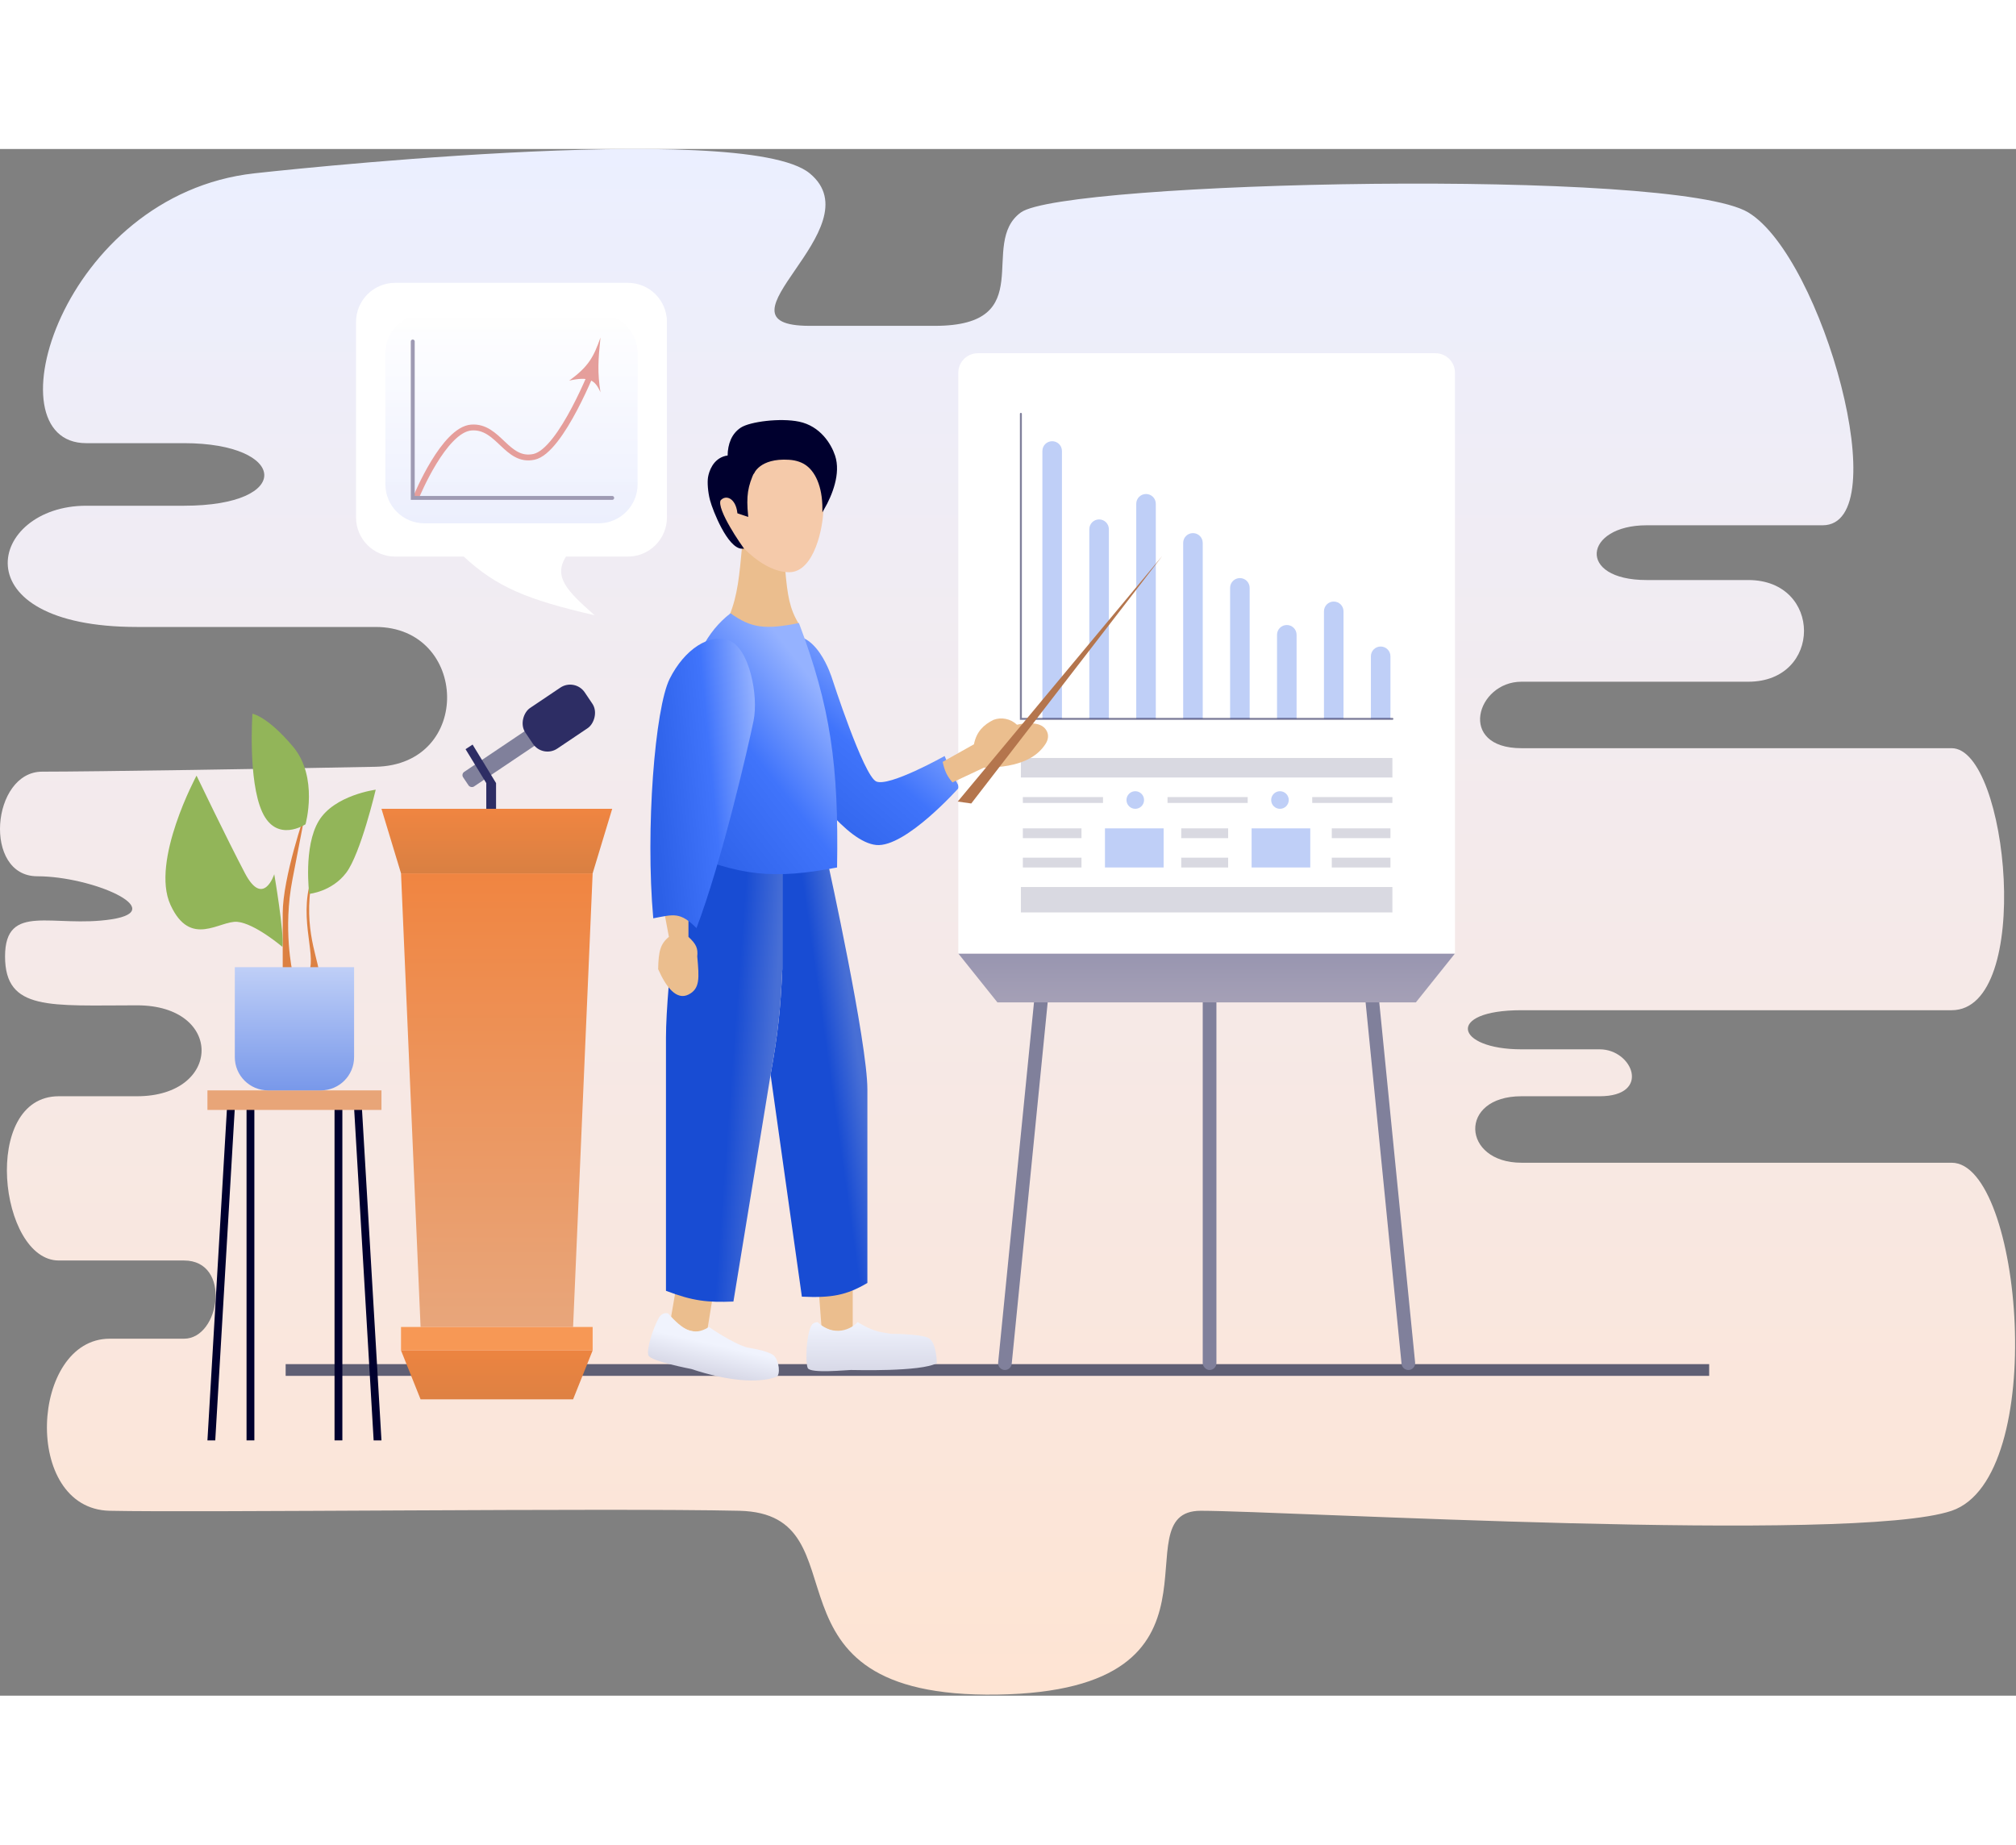 <svg width="306" height="280" viewBox="0 0 1031 791" fill="none" xmlns="http://www.w3.org/2000/svg">
<rect x="0" y="0" width="1031" height="791" fill="#808080" stroke="none"/>
<path d="M414.085 12.444C380.085 -15.556 130.085 12.444 130.085 12.444C31.527 23.409 -5.915 150.444 44.085 150.444H94.085C147.085 150.444 150.585 182.444 94.085 182.444H44.085C-5.915 182.444 -21.415 244.444 70.085 244.444H192.085C239.585 244.444 242.085 314.944 192.085 315.944C142.085 316.944 47.585 318.444 21.585 318.444C-4.415 318.444 -8.915 371.944 19.085 371.944C47.085 371.944 86.845 389.325 57.085 393.944C27.324 398.563 2.585 384.944 2.585 412.944C2.585 440.944 25.585 437.944 70.085 437.944C114.585 437.944 113.585 484.444 70.085 484.444H30.085C-9.915 484.444 -0.415 568.445 30.085 568.445H94.085C118.585 568.445 112.585 608.445 94.085 608.445H56.085C15.585 608.445 11.085 695.444 56.085 696.445C101.085 697.445 311.585 694.945 378.085 696.445C444.585 697.944 382.085 792.444 510.085 790.445C638.085 788.445 571.585 696.445 614.085 696.445C656.585 696.445 948.085 713.444 998.085 696.445C1048.08 679.445 1034.08 518.444 998.085 518.444H778.085C747.585 518.444 745.585 484.444 778.085 484.444H818.085C844.585 484.444 835.085 460.444 818.085 460.444H778.085C744.085 460.444 739.085 440.444 778.085 440.444H998.085C1040.08 440.444 1027.08 306.444 998.085 306.444H778.085C745.085 306.444 755.085 272.444 778.085 272.444H894.085C932.085 272.444 932.085 220.444 894.085 220.444H842.085C806.085 220.444 810.085 192.444 842.085 192.444H932.085C970.085 192.444 932.085 55.444 894.085 32.444C856.085 9.445 544.085 16.445 522.085 32.444C500.085 48.444 532.085 90.444 478.085 90.444H414.085C360.085 90.444 448.085 40.444 414.085 12.444Z" fill="url(#paint0_linear_53_1089)"/>
<path d="M146.085 624.444L874.085 624.444" stroke="#5F5F74" stroke-width="6"/>
<path d="M401.585 215.444C402.719 228.109 403.757 235.178 408.585 242.944C392.355 246.305 383.891 246.815 373.085 238.444C377.243 228.185 378.103 218.337 379.585 202.444C385.085 208.444 393.085 214.444 401.585 215.444Z" fill="#EBBE8E"/>
<path d="M421.085 183.944C421.085 192.944 416.585 216.444 403.585 216.444C390.585 216.444 378.584 202.444 377.585 200.944C376.585 199.444 375.585 196.944 375.585 196.944C375.585 196.944 366.084 184.444 368.085 179.944C370.085 175.444 376.462 177.615 377.585 185.944L382.085 187.444C380.974 177.623 381.535 173.013 385.085 165.944C385.085 165.944 385.229 165.535 385.619 164.906C386.772 163.045 390.069 159.267 398.113 158.5C402.797 157.825 407.762 158.452 411.585 160.748C419.828 165.59 421.085 176.81 421.085 183.944Z" fill="#F5CAAA"/>
<path d="M345.585 583.444L343.085 597.944C349.406 604.552 353.691 605.08 361.585 604.944L364.585 586.444L345.585 583.444Z" fill="#EBBE8E"/>
<path d="M418.585 581.944L420.085 601.944C425.972 605.379 429.543 605.166 436.085 603.444V577.944L418.585 581.944Z" fill="#EBBE8E"/>
<path d="M443.585 480.944C443.585 456.944 423.585 365.944 423.585 365.944H400.085V419.444C399.128 440.546 397.854 452.36 394.085 473.444L410.085 586.944C425.416 587.636 432.881 586.21 443.585 579.944V480.944Z" fill="url(#paint1_linear_53_1089)"/>
<path d="M375.085 589.444L394.085 473.444C397.854 452.36 399.128 440.546 400.085 419.444V367.444C400.085 367.444 385.49 368.949 349.585 358.944C349.585 358.944 340.585 426.944 340.585 454.444V583.944C354.372 589.214 361.881 589.961 375.085 589.444Z" fill="url(#paint2_linear_53_1089)"/>
<path d="M342.085 402.944L339.085 386.944C344.918 386.104 347.722 387.222 352.085 391.444V402.944C356.204 406.731 356.982 408.932 356.585 412.944L356.603 413.149C357.563 423.994 358.047 429.463 352.085 432.444C346.085 435.444 340.767 428.944 336.585 419.444C336.753 410.454 337.679 406.489 342.085 402.944Z" fill="#EBBE8E"/>
<path d="M425.585 270.944C425.585 270.944 417.085 242.444 400.085 250.444C383.085 258.444 393.084 294.444 403.085 310.444C413.085 326.444 433.084 354.444 448.085 355.944C463.085 357.444 490.585 326.444 490.585 326.444C487.399 320.316 485.788 316.799 483.085 310.444C483.085 310.444 454.585 326.444 448.085 323.444C441.584 320.444 425.585 270.944 425.585 270.944Z" fill="url(#paint3_linear_53_1089)"/>
<path d="M408.585 242.444C424.697 285.104 428.993 315.128 428.085 367.444C396.265 373.497 378.334 372.274 346.085 357.944C346.496 293.497 349.085 256.444 373.585 237.444C384.085 244.944 391.085 245.944 408.585 242.444Z" fill="url(#paint4_linear_53_1089)"/>
<path d="M356.194 398.444C347.822 390.089 344.674 391.422 334.085 393.444C329.993 347.806 334.974 285.934 342.489 270.932C350.005 255.931 362.825 247.43 372.992 251.431C383.16 255.431 388.022 279.433 385.37 292.434C382.718 305.436 369.283 363.963 356.194 398.444Z" fill="url(#paint5_linear_53_1089)"/>
<path d="M403.585 158.444C388.085 157.444 385.085 165.944 385.085 165.944C384.889 160.132 383.697 158.031 379.085 156.944C374.473 155.857 372.585 156.944 372.585 156.944C372.723 150.892 374.585 145.944 379.085 142.944C383.585 139.944 399.085 137.947 408.585 139.944C419.085 142.152 424.585 150.944 426.585 156.944C429.585 165.944 425.086 176.939 421.085 183.944C421.085 174.944 419.085 159.444 403.585 158.444Z" fill="#00002E"/>
<path d="M421.085 183.944C421.085 174.944 419.085 159.444 403.585 158.444C388.085 157.444 385.085 165.944 385.085 165.944C384.889 160.132 383.697 158.031 379.085 156.944C374.473 155.857 372.585 156.944 372.585 156.944C372.723 150.892 374.585 145.944 379.085 142.944C383.585 139.944 399.085 137.947 408.585 139.944C419.085 142.152 424.585 150.944 426.585 156.944C429.585 165.944 425.086 176.939 421.085 183.944ZM421.085 183.944C421.085 172.444 417.35 164.209 411.585 160.748" stroke="#00002E"/>
<path d="M362.585 167.944C363.085 164.944 365.085 158.944 371.085 157.444C382.085 155.444 384.089 158.101 385.585 164.444C381.869 172.377 381.1 177.446 382.085 187.444L377.585 185.944C376.647 178.038 371.085 175.944 368.085 179.444C365.646 184.444 379.585 203.944 379.585 203.944C372.585 203.944 364.993 184.772 363.585 179.444C362.498 175.329 362.174 170.41 362.585 167.944Z" fill="#00002E" stroke="#00002E"/>
<path d="M337.085 597.444C333.599 603.855 330.585 613.944 331.585 616.944C332.585 619.944 353.585 623.944 353.585 623.944C371.577 629.959 387.585 631.444 397.085 627.944C399.183 627.171 398.585 619.444 395.585 616.944C392.585 614.444 382.085 612.944 382.085 612.944C374.317 610.67 362.585 602.444 362.585 602.444C354.585 607.444 349.351 604.006 341.585 595.444C339.717 595.167 338.717 595.523 337.085 597.444Z" fill="url(#paint6_linear_53_1089)"/>
<path d="M414.585 602.444C412.33 607.47 411.824 620.542 413.085 623.444C414.345 626.347 433.085 624.444 435.085 624.444C437.085 624.444 471.085 625.444 479.085 620.944C479.085 620.944 479.085 609.944 474.585 607.944C470.085 605.944 455.585 605.944 455.585 605.944C449.585 604.944 446.515 604.725 438.585 599.944C435.585 603.444 426.585 607.944 418.085 599.944C416.119 600.222 415.342 600.743 414.585 602.444Z" fill="url(#paint7_linear_53_1089)"/>
<rect x="235.727" y="319.676" width="58" height="9" rx="2" transform="rotate(-33.921 235.727 319.676)" fill="#80809B"/>
<rect x="294.027" y="270.444" width="25.005" height="36.665" rx="9" transform="rotate(56.079 294.027 270.444)" fill="#2D2D64"/>
<path d="M238.085 306.944L241.687 304.597L253.687 324.296V348.995H248.687V324.296L238.085 306.944Z" fill="#2D2D64"/>
<path d="M195.085 337.444H313.085L303.085 370.444H205.085L195.085 337.444Z" fill="url(#paint8_linear_53_1089)"/>
<path d="M205.085 370.444H303.085L293.085 602.444H215.085L205.085 370.444Z" fill="url(#paint9_linear_53_1089)"/>
<rect x="205.085" y="602.444" width="98" height="12" fill="#F79855"/>
<path d="M205.085 614.444H303.085L293.085 639.444H215.085L205.085 614.444Z" fill="url(#paint10_linear_53_1089)"/>
<rect x="615.085" y="423.444" width="7" height="201" rx="3.5" fill="#80809B"/>
<path d="M529.772 426.582C529.95 424.801 531.448 423.444 533.238 423.444C535.298 423.444 536.908 425.222 536.704 427.272L517.397 621.306C517.22 623.088 515.721 624.444 513.931 624.444C511.871 624.444 510.262 622.666 510.466 620.617L529.772 426.582Z" fill="#80809B"/>
<path d="M697.466 427.272C697.262 425.222 698.871 423.444 700.931 423.444C702.721 423.444 704.22 424.801 704.397 426.582L723.704 620.617C723.908 622.666 722.298 624.444 720.238 624.444C718.448 624.444 716.95 623.088 716.772 621.306L697.466 427.272Z" fill="#80809B"/>
<path d="M490.085 411.444H744.085L724.085 436.444H510.085L490.085 411.444Z" fill="url(#paint11_linear_53_1089)"/>
<path fill-rule="evenodd" clip-rule="evenodd" d="M202.085 68.444C191.039 68.444 182.085 77.399 182.085 88.444V188.444C182.085 199.49 191.039 208.444 202.085 208.444H237.157C253.898 223.901 269.22 230.431 304.085 238.444C289.975 225.988 282.91 218.923 289.429 208.444H321.085C332.13 208.444 341.085 199.49 341.085 188.444V88.444C341.085 77.399 332.13 68.444 321.085 68.444H202.085Z" fill="white"/>
<path d="M197.085 171.457V104.439C197.085 93.393 206.039 84.444 217.085 84.444H306.085C317.13 84.444 326.085 93.399 326.085 104.444V171.444C326.085 182.49 317.13 191.444 306.085 191.444H217.085C206.039 191.444 197.085 182.502 197.085 171.457Z" fill="url(#paint12_linear_53_1089)"/>
<path d="M213.085 177.444C213.085 177.444 227.085 143.444 241.085 142.444C255.085 141.444 259.085 160.444 273.085 157.444C287.085 154.444 304.085 110.444 304.085 110.444" stroke="#E59E9B" stroke-width="3" stroke-linecap="round"/>
<path d="M307.085 124.444C304.291 117.983 301.145 116.244 291.085 118.444C301.052 111.281 303.688 106.129 307.085 96.444C305.894 107.974 305.503 114.301 307.085 124.444Z" fill="#E59E9B"/>
<path d="M211.085 98.444V178.444H313.085" stroke="#9E9AB3" stroke-width="2" stroke-linecap="round"/>
<path d="M490.085 114.444C490.085 108.921 494.562 104.444 500.085 104.444H734.085C739.608 104.444 744.085 108.921 744.085 114.444V411.444H490.085V114.444Z" fill="white"/>
<path d="M533.085 154.444C533.085 151.683 535.323 149.444 538.085 149.444C540.846 149.444 543.085 151.683 543.085 154.444V291.444H533.085V154.444Z" fill="#BFCFF7"/>
<path d="M557.085 194.444C557.085 191.683 559.323 189.444 562.085 189.444C564.846 189.444 567.085 191.683 567.085 194.444V291.444H557.085V194.444Z" fill="#BFCFF7"/>
<path d="M581.085 181.444C581.085 178.683 583.323 176.444 586.085 176.444C588.846 176.444 591.085 178.683 591.085 181.444V291.444H581.085V181.444Z" fill="#BFCFF7"/>
<path d="M605.085 201.444C605.085 198.683 607.323 196.444 610.085 196.444C612.846 196.444 615.085 198.683 615.085 201.444V291.444H605.085V201.444Z" fill="#BFCFF7"/>
<path d="M629.085 224.444C629.085 221.683 631.323 219.444 634.085 219.444C636.846 219.444 639.085 221.683 639.085 224.444V291.444H629.085V224.444Z" fill="#BFCFF7"/>
<path d="M653.085 248.444C653.085 245.683 655.323 243.444 658.085 243.444C660.846 243.444 663.085 245.683 663.085 248.444V291.444H653.085V248.444Z" fill="#BFCFF7"/>
<path d="M677.085 236.444C677.085 233.683 679.323 231.444 682.085 231.444C684.846 231.444 687.085 233.683 687.085 236.444V291.444H677.085V236.444Z" fill="#BFCFF7"/>
<path d="M701.085 259.444C701.085 256.683 703.323 254.444 706.085 254.444C708.846 254.444 711.085 256.683 711.085 259.444V291.444H701.085V259.444Z" fill="#BFCFF7"/>
<path d="M522.085 135.444V291.444H712.085" stroke="#000038" stroke-opacity="0.5" stroke-linecap="round"/>
<rect x="522.085" y="311.444" width="190" height="10" fill="#000038" fill-opacity="0.15"/>
<rect x="523.085" y="331.444" width="41" height="3" fill="#000038" fill-opacity="0.15"/>
<circle cx="580.585" cy="332.944" r="4.5" fill="#BFCFF7"/>
<rect x="597.085" y="331.444" width="41" height="3" fill="#000038" fill-opacity="0.15"/>
<circle cx="654.585" cy="332.944" r="4.5" fill="#BFCFF7"/>
<rect x="671.085" y="331.444" width="41" height="3" fill="#000038" fill-opacity="0.15"/>
<rect x="522.085" y="377.444" width="190" height="13" fill="#000038" fill-opacity="0.15"/>
<rect x="565.085" y="347.444" width="30" height="20" fill="#BFCFF7"/>
<rect x="640.085" y="347.444" width="30" height="20" fill="#BFCFF7"/>
<rect x="523.085" y="347.444" width="30" height="5" fill="#000038" fill-opacity="0.15"/>
<rect x="523.085" y="362.444" width="30" height="5" fill="#000038" fill-opacity="0.15"/>
<rect x="604.085" y="347.444" width="24" height="5" fill="#000038" fill-opacity="0.15"/>
<rect x="604.085" y="362.444" width="24" height="5" fill="#000038" fill-opacity="0.15"/>
<rect x="681.085" y="347.444" width="30" height="5" fill="#000038" fill-opacity="0.15"/>
<rect x="681.085" y="362.444" width="30" height="5" fill="#000038" fill-opacity="0.15"/>
<rect x="126.085" y="490.444" width="4" height="170" fill="#00002E"/>
<path d="M116.085 490.444H120.085L110.085 660.444H106.085L116.085 490.444Z" fill="#00002E"/>
<rect x="171.085" y="490.444" width="4" height="170" fill="#00002E"/>
<path d="M181.085 490.444H185.085L195.085 660.444H191.085L181.085 490.444Z" fill="#00002E"/>
<rect x="106.085" y="481.444" width="89" height="10" fill="#E8A578"/>
<path d="M160.585 369.444C151.585 390.944 161.922 411.652 158.085 420.444H163.085C162.204 412.801 154.085 394.944 160.585 369.444Z" fill="#DD8142"/>
<path d="M163.035 343.602C155.041 356.815 158.15 380.946 158.15 380.946C158.15 380.946 169.697 379.873 177.063 370.139C184.428 360.405 192.145 327.668 192.145 327.668C192.145 327.668 171.03 330.389 163.035 343.602Z" fill="#92B559"/>
<path d="M149.585 373.444C144.585 398.944 149.585 420.944 149.585 420.944L144.585 423.444V390.944C144.585 372.444 156.085 339.444 156.085 339.444C156.085 339.444 154.585 347.944 149.585 373.444Z" fill="#DC8042"/>
<path d="M149.819 305.604C136.591 289.911 129.102 288.832 129.102 288.832C129.102 288.832 126.719 322.972 134.11 339.093C141.501 355.213 156.242 345.353 156.242 345.353C156.242 345.353 163.047 321.297 149.819 305.604Z" fill="#92B559"/>
<path d="M125.265 370.372C115.889 352.53 100.511 320.467 100.511 320.467C100.511 320.467 76.954 364.163 87.171 386.537C97.388 408.912 112.408 394.433 121.385 395.25C130.361 396.068 144.446 408.072 144.446 408.072C145.391 400.701 140.256 370.901 140.256 370.901C140.256 370.901 134.641 388.214 125.265 370.372Z" fill="#92B559"/>
<path d="M120.085 418.444H181.085V464.444C181.085 473.833 173.474 481.444 164.085 481.444H137.085C127.696 481.444 120.085 473.833 120.085 464.444V418.444Z" fill="url(#paint13_linear_53_1089)"/>
<path d="M503.085 316.444L487.085 323.944C484.504 320.78 483.26 318.706 482.085 313.444L498.085 304.444C499.381 297.913 503.085 294.444 508.085 291.944C512.085 290.444 516.789 291.311 520.085 294.444C524.585 293.444 528.574 293.405 531.585 294.444C534.596 295.484 537.918 299.444 534.585 304.444C530.585 310.444 522.649 316.283 503.085 316.444Z" fill="#EBBE8E"/>
<path d="M496.709 334.719L489.777 333.739L594.392 208.149L496.709 334.719Z" fill="#B4754D"/>
<defs>
<linearGradient id="paint0_linear_53_1089" x1="515.273" y1="0" x2="515.273" y2="790.476" gradientUnits="userSpaceOnUse">
<stop stop-color="#EBEFFF"/>
<stop offset="1" stop-color="#FEE4D3"/>
</linearGradient>
<linearGradient id="paint1_linear_53_1089" x1="394.501" y1="456.561" x2="436.959" y2="450.553" gradientUnits="userSpaceOnUse">
<stop offset="0.016" stop-color="#184CD3"/>
<stop offset="0.635" stop-color="#184CD3"/>
<stop offset="1" stop-color="#486FD5"/>
</linearGradient>
<linearGradient id="paint2_linear_53_1089" x1="341.085" y1="453.444" x2="395.085" y2="457.444" gradientUnits="userSpaceOnUse">
<stop offset="0.016" stop-color="#184CD3"/>
<stop offset="0.635" stop-color="#184CD3"/>
<stop offset="1" stop-color="#486FD5"/>
</linearGradient>
<linearGradient id="paint3_linear_53_1089" x1="390.913" y1="341.106" x2="458.331" y2="262.041" gradientUnits="userSpaceOnUse">
<stop stop-color="#2C60E7"/>
<stop offset="0.547" stop-color="#4074FB"/>
<stop offset="1" stop-color="#95B2FF"/>
</linearGradient>
<linearGradient id="paint4_linear_53_1089" x1="346.085" y1="352.305" x2="428.548" y2="288.434" gradientUnits="userSpaceOnUse">
<stop stop-color="#2C60E7"/>
<stop offset="0.547" stop-color="#4074FB"/>
<stop offset="1" stop-color="#95B2FF"/>
</linearGradient>
<linearGradient id="paint5_linear_53_1089" x1="331.438" y1="312.436" x2="388.785" y2="306.967" gradientUnits="userSpaceOnUse">
<stop stop-color="#2C60E7"/>
<stop offset="0.547" stop-color="#4074FB"/>
<stop offset="1" stop-color="#95B2FF"/>
</linearGradient>
<linearGradient id="paint6_linear_53_1089" x1="370.085" y1="612.444" x2="359.085" y2="660.444" gradientUnits="userSpaceOnUse">
<stop stop-color="#F0F3FD"/>
<stop offset="1" stop-color="#9E9AB3"/>
<stop offset="1" stop-color="#F5EAEA"/>
</linearGradient>
<linearGradient id="paint7_linear_53_1089" x1="445.747" y1="599.944" x2="446.085" y2="685.444" gradientUnits="userSpaceOnUse">
<stop stop-color="#F0F3FD"/>
<stop offset="1" stop-color="#9E9AB3"/>
<stop offset="1" stop-color="#F5EAEA"/>
</linearGradient>
<linearGradient id="paint8_linear_53_1089" x1="254.085" y1="337.444" x2="254.085" y2="370.444" gradientUnits="userSpaceOnUse">
<stop stop-color="#F08541"/>
<stop offset="1" stop-color="#D98042"/>
</linearGradient>
<linearGradient id="paint9_linear_53_1089" x1="254.085" y1="370.444" x2="254.085" y2="602.444" gradientUnits="userSpaceOnUse">
<stop stop-color="#F08541"/>
<stop offset="1" stop-color="#E8A67B"/>
</linearGradient>
<linearGradient id="paint10_linear_53_1089" x1="254.085" y1="614.444" x2="254.085" y2="639.444" gradientUnits="userSpaceOnUse">
<stop stop-color="#EC8441"/>
<stop offset="1" stop-color="#DE8142"/>
</linearGradient>
<linearGradient id="paint11_linear_53_1089" x1="617.085" y1="411.444" x2="617.085" y2="436.444" gradientUnits="userSpaceOnUse">
<stop stop-color="#9895B0"/>
<stop offset="1" stop-color="#A5A0B6"/>
</linearGradient>
<linearGradient id="paint12_linear_53_1089" x1="261.585" y1="84.444" x2="261.585" y2="191.444" gradientUnits="userSpaceOnUse">
<stop stop-color="white" stop-opacity="0.99"/>
<stop offset="1" stop-color="#ECEFFD"/>
</linearGradient>
<linearGradient id="paint13_linear_53_1089" x1="150.585" y1="418.444" x2="150.585" y2="481.444" gradientUnits="userSpaceOnUse">
<stop stop-color="#BFCFF7"/>
<stop offset="1" stop-color="#7898EA"/>
</linearGradient>
</defs>
</svg>
